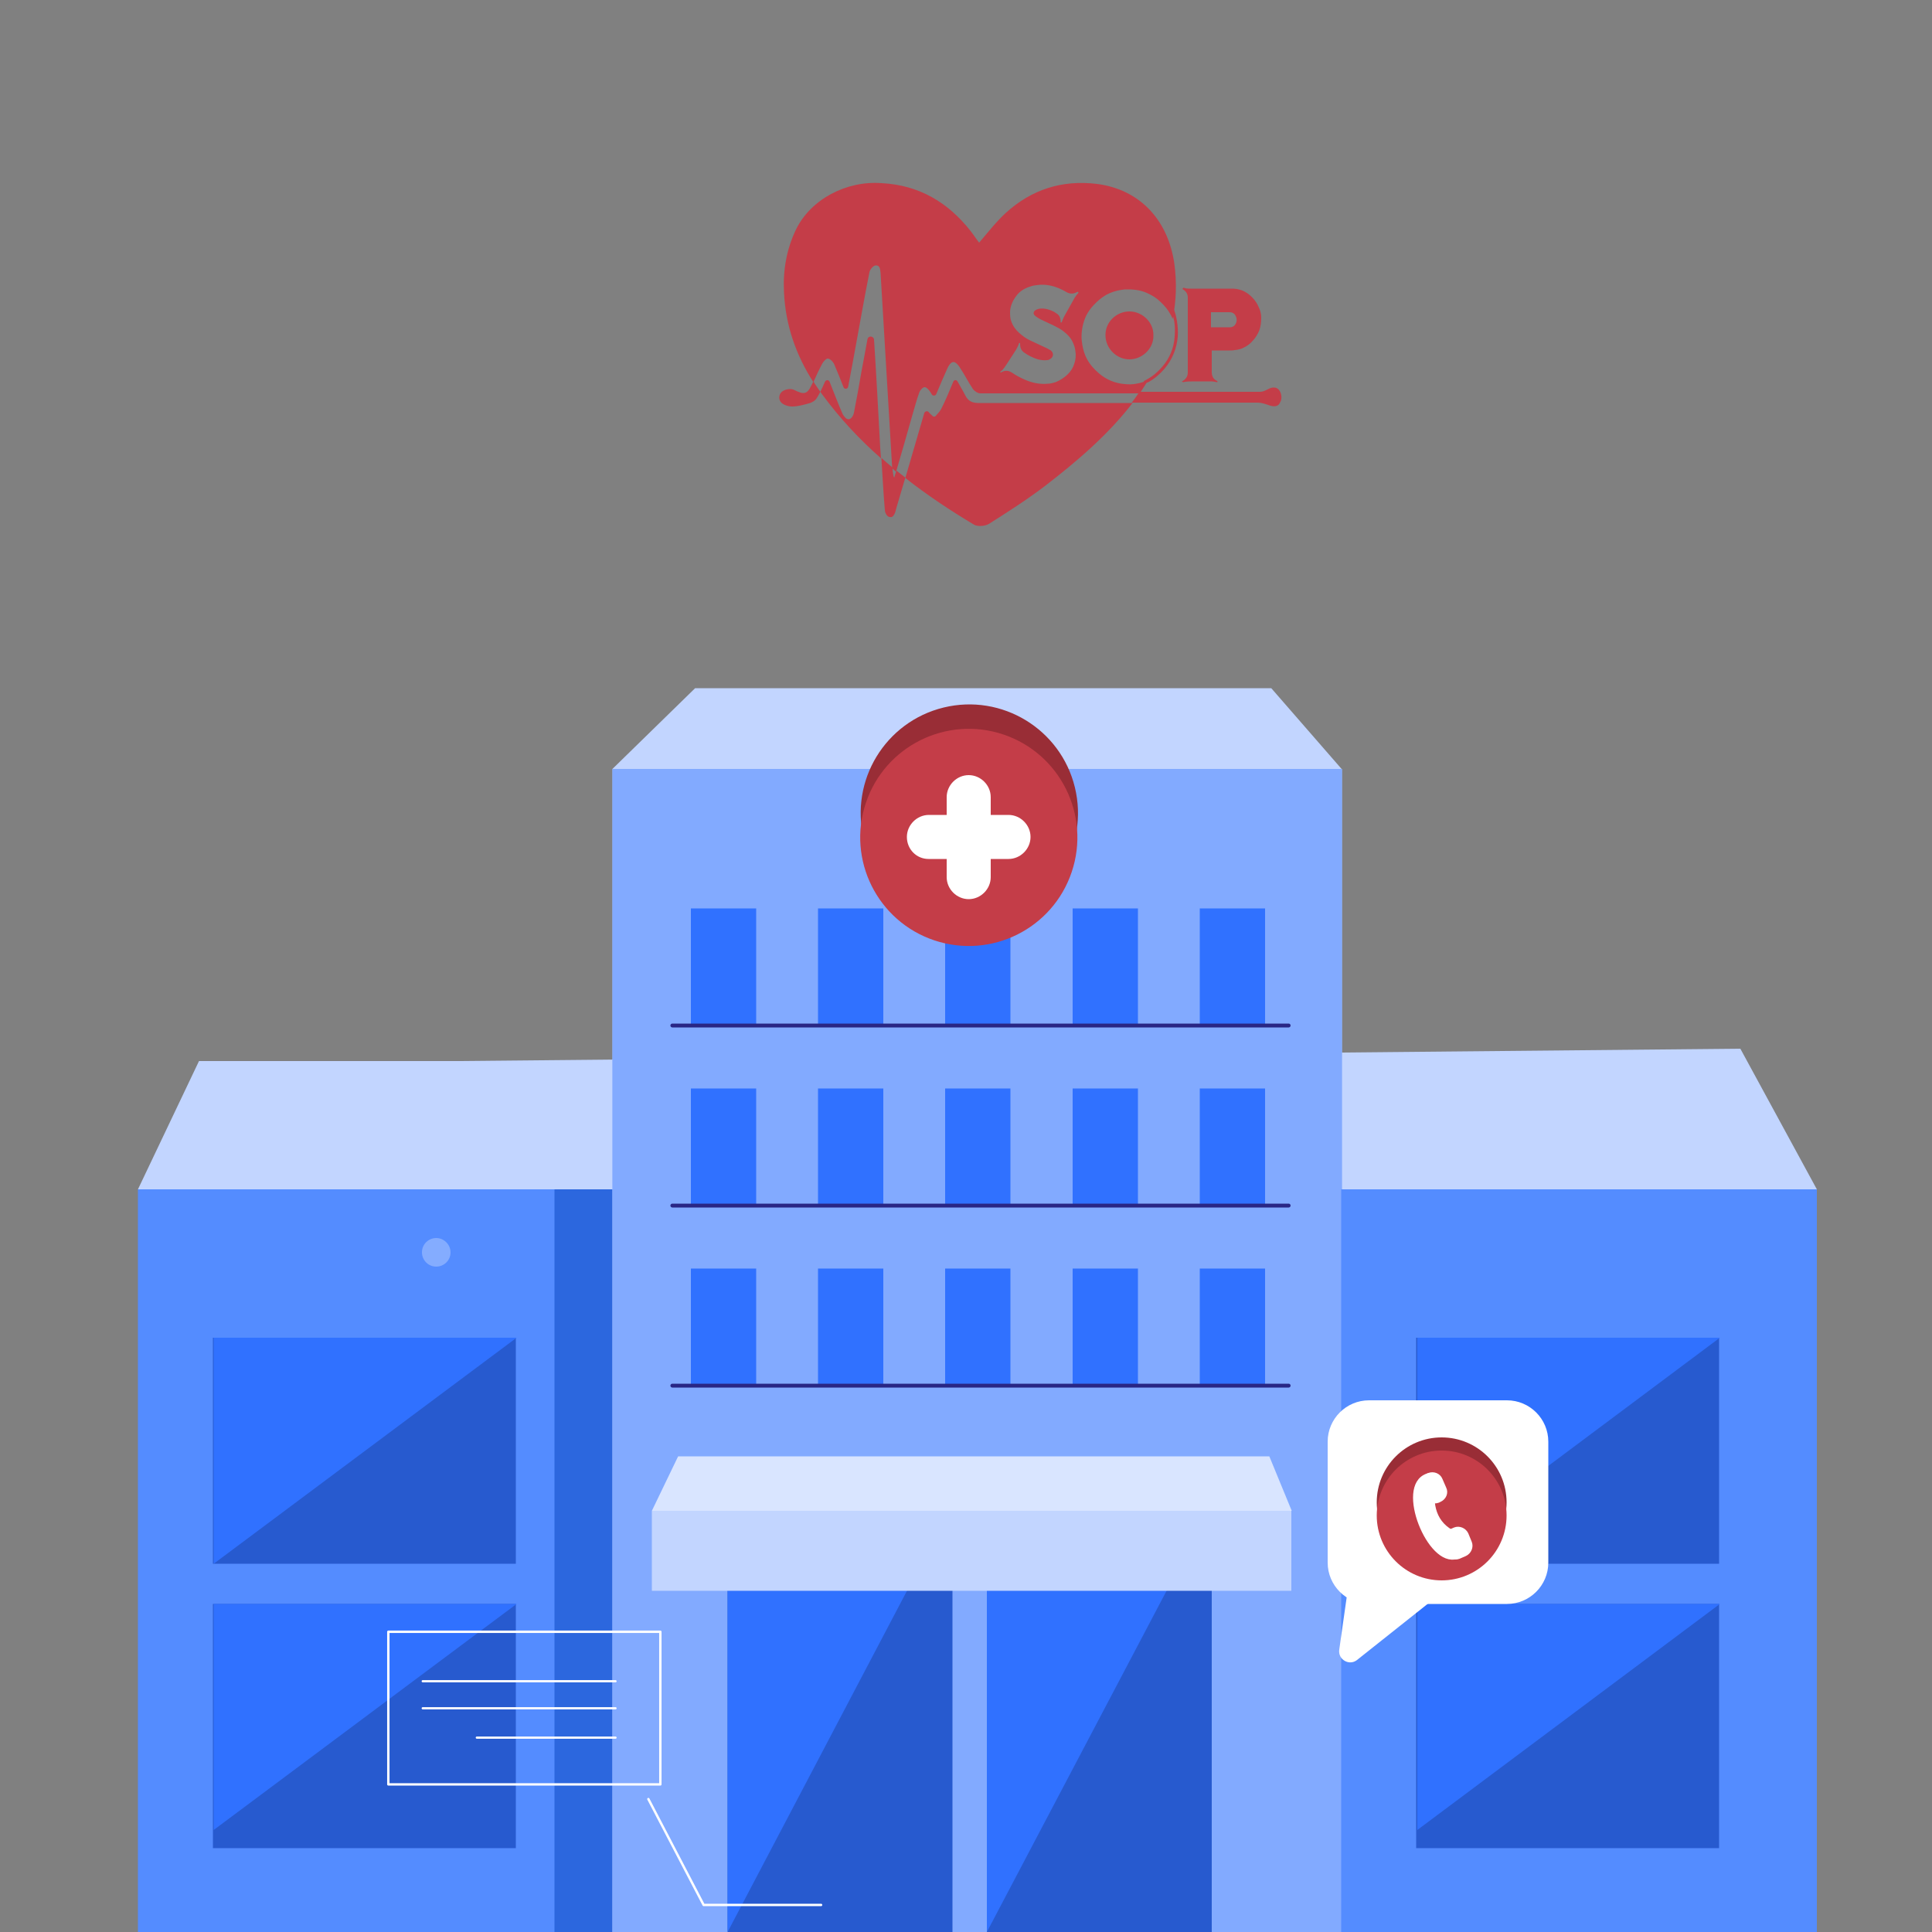 <?xml version="1.0" encoding="utf-8"?>
<!-- Generator: Adobe Illustrator 24.0.2, SVG Export Plug-In . SVG Version: 6.00 Build 0)  -->
<svg version="1.1" id="Layer_1" xmlns="http://www.w3.org/2000/svg" xmlns:xlink="http://www.w3.org/1999/xlink" x="0px" y="0px"
	 viewBox="0 0 500 500" style="enable-background:new 0 0 500 500;" xml:space="preserve">
<rect x="0" y="0" width="500" height="500" fill="#808080" stroke="none"/>
<style type="text/css">
	.st0{fill:none;}
	.st1{fill:#C2D5FF;}
	.st2{fill:#548CFF;}
	.st3{fill:#2C67DE;}
	.st4{fill:#A1BFFF;}
	.st5{fill:#82AAFF;}
	.st6{fill:#275ACF;}
	.st7{fill:#3071FF;}
	.st8{fill:#D9E5FF;}
	.st9{fill:#992D36;}
	.st10{fill:#C43D48;}
	.st11{fill:#FFFFFF;}
	.st12{fill:none;stroke:#292685;stroke-linecap:round;stroke-linejoin:round;stroke-miterlimit:10;}
	.st13{fill:#FFFFFF;stroke:#FFFFFF;stroke-width:1.485;stroke-miterlimit:10;}
	.st14{opacity:0.28;fill:#FFFFFF;enable-background:new    ;}
	.st15{fill:none;stroke:#FFFFFF;stroke-width:0.616;stroke-linecap:round;stroke-linejoin:round;stroke-miterlimit:10;}
	.st16{fill:none;stroke:#FFFFFF;stroke-width:0.569;stroke-linecap:round;stroke-linejoin:round;stroke-miterlimit:10;}
</style>
<rect class="st0" width="500" height="500"/>
<polygon class="st1" points="51.5,274.6 118.7,274.6 450.4,271.4 470.2,307.8 35.7,307.8 "/>
<polygon class="st1" points="347.2,199 158.5,199 179.9,178.1 329,178.1 "/>
<rect x="35.7" y="307.8" class="st2" width="123.1" height="192.2"/>
<rect x="143.5" y="307.8" class="st3" width="15.2" height="192.2"/>
<rect x="158.5" y="199" class="st4" width="188.8" height="301"/>
<rect x="158.5" y="199" class="st5" width="188.8" height="301"/>
<rect x="55.1" y="415.1" class="st6" width="78.4" height="63.2"/>
<rect x="55.1" y="346.2" class="st6" width="78.4" height="58.5"/>
<polygon class="st7" points="55.3,404.7 55.3,346.2 133.7,346.2 "/>
<polygon class="st7" points="55.3,473.6 55.3,415.1 133.7,415.1 "/>
<rect x="347.1" y="307.8" class="st2" width="123.1" height="192.2"/>
<rect x="366.5" y="415.1" class="st6" width="78.4" height="63.2"/>
<rect x="366.5" y="346.2" class="st6" width="78.4" height="58.5"/>
<polygon class="st7" points="366.8,404.7 366.8,346.2 445.1,346.2 "/>
<polygon class="st7" points="366.8,473.6 366.8,415.1 445.1,415.1 "/>
<rect x="255.4" y="389.3" class="st6" width="58.2" height="110.7"/>
<rect x="188.3" y="389.3" class="st6" width="58.2" height="110.7"/>
<polygon class="st7" points="188.3,500 188.3,389.3 246.5,389.3 "/>
<polygon class="st7" points="255.4,500 255.4,389.3 313.7,389.3 "/>
<g>
	<g>
		<rect x="310.5" y="328.3" class="st7" width="16.9" height="30.3"/>
		<rect x="277.6" y="328.3" class="st7" width="16.9" height="30.3"/>
		<rect x="244.6" y="328.3" class="st7" width="16.9" height="30.3"/>
		<rect x="211.7" y="328.3" class="st7" width="16.9" height="30.3"/>
		<rect x="178.8" y="328.3" class="st7" width="16.9" height="30.3"/>
	</g>
</g>
<g>
	<g>
		<rect x="310.5" y="281.7" class="st7" width="16.9" height="30.3"/>
		<rect x="277.6" y="281.7" class="st7" width="16.9" height="30.3"/>
		<rect x="244.6" y="281.7" class="st7" width="16.9" height="30.3"/>
		<rect x="211.7" y="281.7" class="st7" width="16.9" height="30.3"/>
		<rect x="178.8" y="281.7" class="st7" width="16.9" height="30.3"/>
	</g>
</g>
<g>
	<g>
		<rect x="310.5" y="235.1" class="st7" width="16.9" height="30.3"/>
		<rect x="277.6" y="235.1" class="st7" width="16.9" height="30.3"/>
		<rect x="244.6" y="235.1" class="st7" width="16.9" height="30.3"/>
		<rect x="211.7" y="235.1" class="st7" width="16.9" height="30.3"/>
		<rect x="178.8" y="235.1" class="st7" width="16.9" height="30.3"/>
	</g>
</g>
<polygon class="st8" points="334.3,391 168.7,391 175.5,376.9 328.5,376.9 "/>
<ellipse transform="matrix(0.972 -0.237 0.237 0.972 -42.682 65.328)" class="st9" cx="250.7" cy="210.4" rx="28.1" ry="28.1"/>
<ellipse transform="matrix(0.318 -0.948 0.948 0.318 -34.334 385.506)" class="st10" cx="250.7" cy="216.6" rx="28.1" ry="28.1"/>
<g>
	<g>
		<path class="st11" d="M250.7,232.7L250.7,232.7c-3.1,0-5.7-2.6-5.7-5.7v-20.7c0-3.1,2.6-5.7,5.7-5.7l0,0c3.1,0,5.7,2.6,5.7,5.7
			V227C256.4,230.1,253.8,232.7,250.7,232.7z"/>
	</g>
</g>
<g>
	<g>
		<path class="st11" d="M234.7,216.6L234.7,216.6c0-3.1,2.6-5.7,5.7-5.7H261c3.1,0,5.7,2.6,5.7,5.7l0,0c0,3.1-2.6,5.7-5.7,5.7h-20.7
			C237.2,222.3,234.7,219.8,234.7,216.6z"/>
	</g>
</g>
<rect x="168.7" y="391" class="st1" width="165.5" height="20.7"/>
<line class="st12" x1="174" y1="265.4" x2="333.5" y2="265.4"/>
<line class="st12" x1="174" y1="312" x2="333.5" y2="312"/>
<line class="st12" x1="174" y1="358.6" x2="333.5" y2="358.6"/>
<path class="st11" d="M390,415.1h-35.7c-5.9,0-10.7-4.8-10.7-10.7v-31.3c0-5.9,4.8-10.7,10.7-10.7H390c5.9,0,10.7,4.8,10.7,10.7
	v31.3C400.7,410.3,395.9,415.1,390,415.1z"/>
<path class="st11" d="M349.4,407.2l-2.8,19.7c-0.4,2.6,2.6,4.3,4.6,2.7l20.4-16.2L349.4,407.2z"/>
<circle class="st9" cx="373.1" cy="388.8" r="16.8"/>
<ellipse class="st10" cx="373.1" cy="392.2" rx="16.8" ry="16.8"/>
<g>
	<path class="st13" d="M372.5,388l-0.4,0.2c-1.1,0.4-2.3-0.1-2.7-1.1l-1-2.3c-0.4-1.1,0.1-2.3,1.1-2.7l0.4-0.2
		c1.1-0.4,2.3,0.1,2.7,1.1l1,2.3C374.1,386.3,373.6,387.5,372.5,388z"/>
	<path class="st13" d="M379.1,402l-1.6,0.7c-1,0.4-2.2-0.1-2.7-1.1l-0.9-2.2c-0.4-1,0.1-2.2,1.1-2.7l1.6-0.7c1-0.4,2.2,0.1,2.7,1.1
		l0.9,2.2C380.6,400.3,380.1,401.5,379.1,402z"/>
	<path class="st13" d="M377,402.7L377,402.7c-6.8,2.4-15.1-18-7.6-20.6c0,0,1.3,0.9,1.6,1.8c-1.3,5.3,0,10.8,5.5,13.2l1.4,3.4
		C378.2,401.3,377.8,402.3,377,402.7z"/>
</g>
<path class="st14" d="M116.6,324.1c0,2.1-1.7,3.7-3.7,3.7c-2.1,0-3.7-1.7-3.7-3.7c0-2.1,1.7-3.7,3.7-3.7S116.6,322.1,116.6,324.1z"
	/>
<rect x="100.5" y="422.3" class="st15" width="70.4" height="39.5"/>
<polyline class="st15" points="212.5,493 182.1,493 167.8,465.6 "/>
<line class="st16" x1="159.3" y1="435.1" x2="109.4" y2="435.1"/>
<line class="st16" x1="159.3" y1="442.1" x2="109.4" y2="442.1"/>
<line class="st16" x1="159.3" y1="449.7" x2="123.4" y2="449.7"/>
<path class="st10" d="M226.2,87.9c-0.1-1-1.5-1.1-1.7-0.1c-0.5,2.9-1.1,5.8-1.6,8.6c-0.6,3.5-1.2,6.9-1.9,10.4
	c-0.1,0.6-0.6,1.6-1.3,1.7c-0.7,0.1-1.3-0.8-1.6-1.3c-1.2-2.7-2.2-5.4-3.4-8.4c-0.2-0.5-0.9-0.6-1.2,0c-0.4,0.9-0.8,1.8-1.2,2.6
	c0.2,0.2,0.3,0.5,0.5,0.7c4.5,6.1,9.6,11.6,15.2,16.5c-0.1-0.9-0.1-1.8-0.2-2.7C227.3,106.5,226.8,97.2,226.2,87.9z"/>
<path class="st10" d="M253.4,104.3c-1.7,0-2.8-0.4-3.6-2c-0.6-1.2-1.3-2.3-2-3.6c-0.3-0.5-0.9-0.4-1.1,0.1c-1,2.4-1.9,4.6-3,6.8
	c-0.3,0.7-0.9,1.3-1.5,2c-0.2,0.3-0.7,0.3-0.9,0c-0.3-0.3-0.7-0.6-1-1c-0.3-0.3-0.9-0.2-1.1,0.3v0c-1.6,5.6-3.3,11.2-4.9,16.8
	c5.6,4.4,11.6,8.4,17.8,12.1c0.9,0.5,2.8,0.4,3.8-0.2c4.9-3.1,9.9-6.3,14.5-9.8c8.3-6.4,16.3-13.2,22.7-21.5
	C278.6,104.3,263.8,104.3,253.4,104.3z"/>
<path class="st10" d="M212.8,94.1c0.3-0.6,1.1-1.4,1.5-1.3c0.6,0.1,1.3,0.8,1.6,1.5c0.8,1.9,1.6,3.8,2.4,5.9
	c0.2,0.6,1.1,0.5,1.2-0.1c0.7-3.6,1.3-6.9,1.9-10.2c1.2-6.5,2.3-12.9,3.6-19.4c0.1-0.7,1-1.8,1.6-1.8c1.2-0.1,1.2,1.1,1.3,2.1
	c1,16.8,2,33.6,3,50.4c0.3,0.3,0.7,0.6,1,0.9c1.1-3.7,2.9-10,4.2-14.6c0.6-2,1.1-4,1.8-5.9c0.2-0.6,0.9-1.4,1.4-1.4
	c0.5,0,1.1,0.7,1.5,1.3c0.1,0.2,0.2,0.3,0.3,0.5c0.2,0.5,1,0.5,1.2,0c1-2.4,1.9-4.5,2.9-6.7c0.3-0.7,0.9-1.6,1.5-1.6
	c0.5-0.1,1.3,0.7,1.7,1.4c1.2,1.8,2.2,3.8,3.4,5.6c0.4,0.5,1.2,1.1,1.9,1.1c10.7,0,26.3,0,41.2,0c0.1-0.1,0.1-0.2,0.2-0.2
	c0.7-1.1,1.4-2.1,2-3.2c-0.9,0.4-1.9,0.7-3,0.9c-1,0.2-2,0.2-3,0.1c-2.5-0.2-4.7-1.1-6.6-2.7c-1.3-1.1-2.4-2.3-3.2-3.8
	c-0.6-1.1-1-2.4-1.2-3.7c-0.1-0.7-0.2-1.3-0.2-2c0-1.9,0.4-3.8,1.2-5.5c0.5-1,1.2-2,2-2.8c0.9-1,2-1.9,3.2-2.6
	c1.3-0.7,2.6-1.1,4-1.3c0.3,0,0.6-0.1,0.8-0.1c0.3,0,0.7,0,0.9,0c1.9,0,3.6,0.3,5.2,1.1c1.1,0.5,2.2,1.2,3.1,2.1
	c1.1,1,2,2.1,2.7,3.4c0.2,0.3,0.3,0.7,0.5,1c0.9-4.6,1.1-9.4,0.4-14.4c-1.7-11.4-9.1-19.1-20-20.5c-9-1.1-16.9,1.4-23.6,7.5
	c-2.5,2.3-4.6,5-6.9,7.7c-0.8-1-1.4-2-2.2-3c-5.9-7.5-13.4-11.9-23-12.4c-9.2-0.7-18.4,4.2-22.2,12c-2.5,5.2-3.4,10.7-3.1,16.3
	c0.4,8.5,3.1,16.2,7.6,23.2C211.3,97.1,212,95.6,212.8,94.1z M279.1,75.8c-0.4,0.4-0.7,0.8-1,1.3c-0.6,1.1-1.2,2.1-1.8,3.2
	c-0.3,0.5-0.6,1.1-0.9,1.6c-0.2,0.4-0.4,0.9-0.6,1.4c0,0,0,0.1,0,0.1c-0.1,0-0.2,0.1-0.3,0c-0.1-0.1,0-0.2,0-0.2
	c0-0.7-0.2-1.4-0.8-1.9c-0.3-0.2-0.6-0.4-0.9-0.6c-0.8-0.4-1.6-0.7-2.4-0.8c-0.7-0.1-1.4-0.1-2.1,0.2c-0.2,0.1-0.3,0.2-0.5,0.3
	c-0.3,0.3-0.4,0.7-0.2,1c0.1,0.2,0.3,0.3,0.5,0.5c0.4,0.3,0.9,0.6,1.3,0.8c1.1,0.5,2.1,1,3.2,1.5c0.9,0.5,1.9,0.9,2.7,1.6
	c0.9,0.7,1.7,1.5,2.2,2.5c0.4,0.8,0.7,1.6,0.8,2.5c0.2,1.1,0.1,2.3-0.3,3.4c-0.3,1-0.9,1.9-1.6,2.6c-0.9,0.9-2,1.6-3.2,2.1
	c-0.7,0.2-1.3,0.4-2,0.4c-2.1,0.2-4.1-0.2-6.1-1.1c-1.1-0.5-2.1-1-3.1-1.7c-0.3-0.2-0.7-0.4-1.1-0.5c-0.6-0.1-1.2,0-1.7,0.3
	c0,0-0.1,0-0.2,0.1c0,0,0,0,0,0c-0.1,0-0.2-0.2-0.1-0.2c0.2-0.2,0.3-0.3,0.5-0.4c0.4-0.5,0.8-1,1.1-1.5c0.8-1.2,1.6-2.5,2.4-3.7
	c0.3-0.5,0.6-1.1,0.8-1.7c0,0,0,0,0-0.1c0.1,0,0.2-0.1,0.3,0c0,0,0,0.1,0,0.2c0,0.6,0.1,1.1,0.4,1.6c0.2,0.2,0.4,0.5,0.6,0.6
	c1.1,0.8,2.3,1.4,3.6,1.8c0.8,0.2,1.6,0.3,2.4,0.2c0.3,0,0.5-0.1,0.8-0.3c0.7-0.4,0.9-1.2,0.5-1.8c-0.2-0.3-0.4-0.5-0.7-0.6
	c-0.6-0.4-1.2-0.6-1.8-0.9c-1.1-0.5-2.1-1-3.2-1.5c-1.1-0.5-2-1.2-2.9-2c-0.9-0.8-1.6-1.8-2-3c-0.3-0.8-0.3-1.6-0.3-2.5
	c0.1-1.7,0.9-3.2,2-4.5c1-1.1,2.3-1.7,3.7-2.1c0.7-0.2,1.4-0.2,2.1-0.3c2-0.1,3.9,0.4,5.7,1.3c0.4,0.2,0.8,0.4,1.1,0.6
	c0.9,0.5,1.8,0.5,2.7,0c0.1,0,0.1-0.1,0.2-0.1C279.1,75.6,279.1,75.7,279.1,75.8C279.1,75.7,279.1,75.8,279.1,75.8z"/>
<path class="st10" d="M298.5,86.8c0.1-3.4-2.9-6.2-6.2-6.2c-3.4,0-6.3,2.8-6.2,6.2c0,3.3,2.8,6.2,6.2,6.2
	C295.6,93,298.6,90.2,298.5,86.8z"/>
<path class="st10" d="M210.1,99.5c-1.2,2.6-2,2.7-4.6,1.4c-0.8-0.4-2.1-0.2-2.9,0.3c-1,0.6-1.3,2.1-0.4,3c0.6,0.6,1.8,1,2.8,1
	c1.4,0,2.9-0.4,4.3-0.8c0.8-0.2,1.7-0.7,2.1-1.4c0.3-0.5,0.6-1,0.9-1.6c-0.6-0.9-1.3-1.8-1.8-2.7C210.4,98.9,210.3,99.2,210.1,99.5z
	"/>
<path class="st10" d="M331.2,101.2c-0.7-1.2-2-1.1-3.2-0.4c-0.6,0.3-1.2,0.6-1.9,0.6c-8.4,0-19.6,0-31.2,0c-0.6,0.9-1.3,1.9-2,2.8
	c12.1,0,23.9,0,32.6,0c0.9,0,1.8,0.3,2.7,0.6c1.3,0.5,2.6,0.6,3.1-0.7C331.8,103.4,331.7,102,331.2,101.2z"/>
<path class="st10" d="M231.5,123.4c-0.2,0.7-0.5-1.4-0.5-2c0-0.1,0-0.2,0-0.4c-1-0.8-1.9-1.6-2.9-2.5c0.3,4.5,0.5,9,0.9,13.5
	c0,0.6,0.5,1.7,1.2,1.8c0.7,0.1,0.9-0.1,1.3-0.8c0.2-0.3,0.4-1.3,0.5-1.6c0.8-2.6,1.5-5.2,2.3-7.8c-0.8-0.6-1.5-1.2-2.3-1.8
	C231.8,122.4,231.6,122.9,231.5,123.4z"/>
<path class="st10" d="M296.3,99.3l-0.3-0.7c0.3-0.1,0.5-0.2,0.8-0.4c1.5-0.8,2.8-1.9,4-3.3c1.9-2.2,3-4.8,3.2-7.8
	c0.1-1.4,0.1-2.6-0.1-3.9c-0.2-1-0.4-1.9-0.8-2.8l0.7-0.3c0.4,0.9,0.6,1.9,0.8,3c0.2,1.3,0.3,2.7,0.2,4.1c-0.3,3.1-1.4,5.8-3.4,8.2
	c-1.3,1.5-2.6,2.6-4.2,3.5C296.8,99,296.5,99.2,296.3,99.3z"/>
<path class="st10" d="M313.4,80.8c0.1,0,0.2,0,0.2,0c1.6,0,3.1,0,4.6,0c0.7,0,1.3,0.3,1.6,1c0.4,0.8,0.3,1.6-0.2,2.3
	c-0.3,0.4-0.8,0.6-1.3,0.6c-0.8,0-1.7,0-2.5,0c-0.8,0-1.5,0-2.2,0c-0.1,0-0.1,0-0.2,0V80.8L313.4,80.8z M306,74.8
	c0.9,0.5,1.4,1.2,1.4,2.2c0,6.5,0,12.9,0,19.4c0,1-0.5,1.7-1.3,2.2c0,0-0.1,0-0.2,0.1c0,0,0,0,0,0c0,0.1,0.2,0.2,0.3,0.2
	c0.9-0.2,1.8-0.2,2.8-0.2c1.1,0,2.1,0,3.2,0c0.4,0,0.8,0,1.2,0c0.5,0,1,0.1,1.5,0.2c0,0,0,0,0.1,0c0.1,0,0.1-0.1,0.1-0.2
	c0,0,0,0,0,0c0,0-0.1,0-0.1-0.1c-0.4-0.2-0.7-0.4-1-0.8c-0.3-0.5-0.4-1-0.4-1.5c0-1.8,0-3.6,0-5.4c0,0,0-0.1,0-0.2
	c0.1,0,0.2,0,0.2,0c1.5,0,3,0,4.5,0c0.4,0,0.8,0,1.3-0.1c0.9-0.1,1.7-0.3,2.4-0.7c0.8-0.4,1.5-0.9,2.1-1.6c0.8-0.8,1.4-1.8,1.8-2.8
	c0.4-1.1,0.5-2.2,0.5-3.3c0-0.9-0.2-1.8-0.6-2.6c-0.4-1-1-1.9-1.7-2.6c-1.5-1.6-3.4-2.4-5.6-2.3c-3.4,0-6.9,0-10.3,0
	c-0.5,0-1,0-1.4-0.1c-0.2,0-0.4-0.2-0.6-0.1c0,0,0,0,0,0.1c0,0-0.1,0.1-0.1,0.1c0,0,0,0,0,0C305.9,74.7,305.9,74.8,306,74.8z"/>
</svg>
